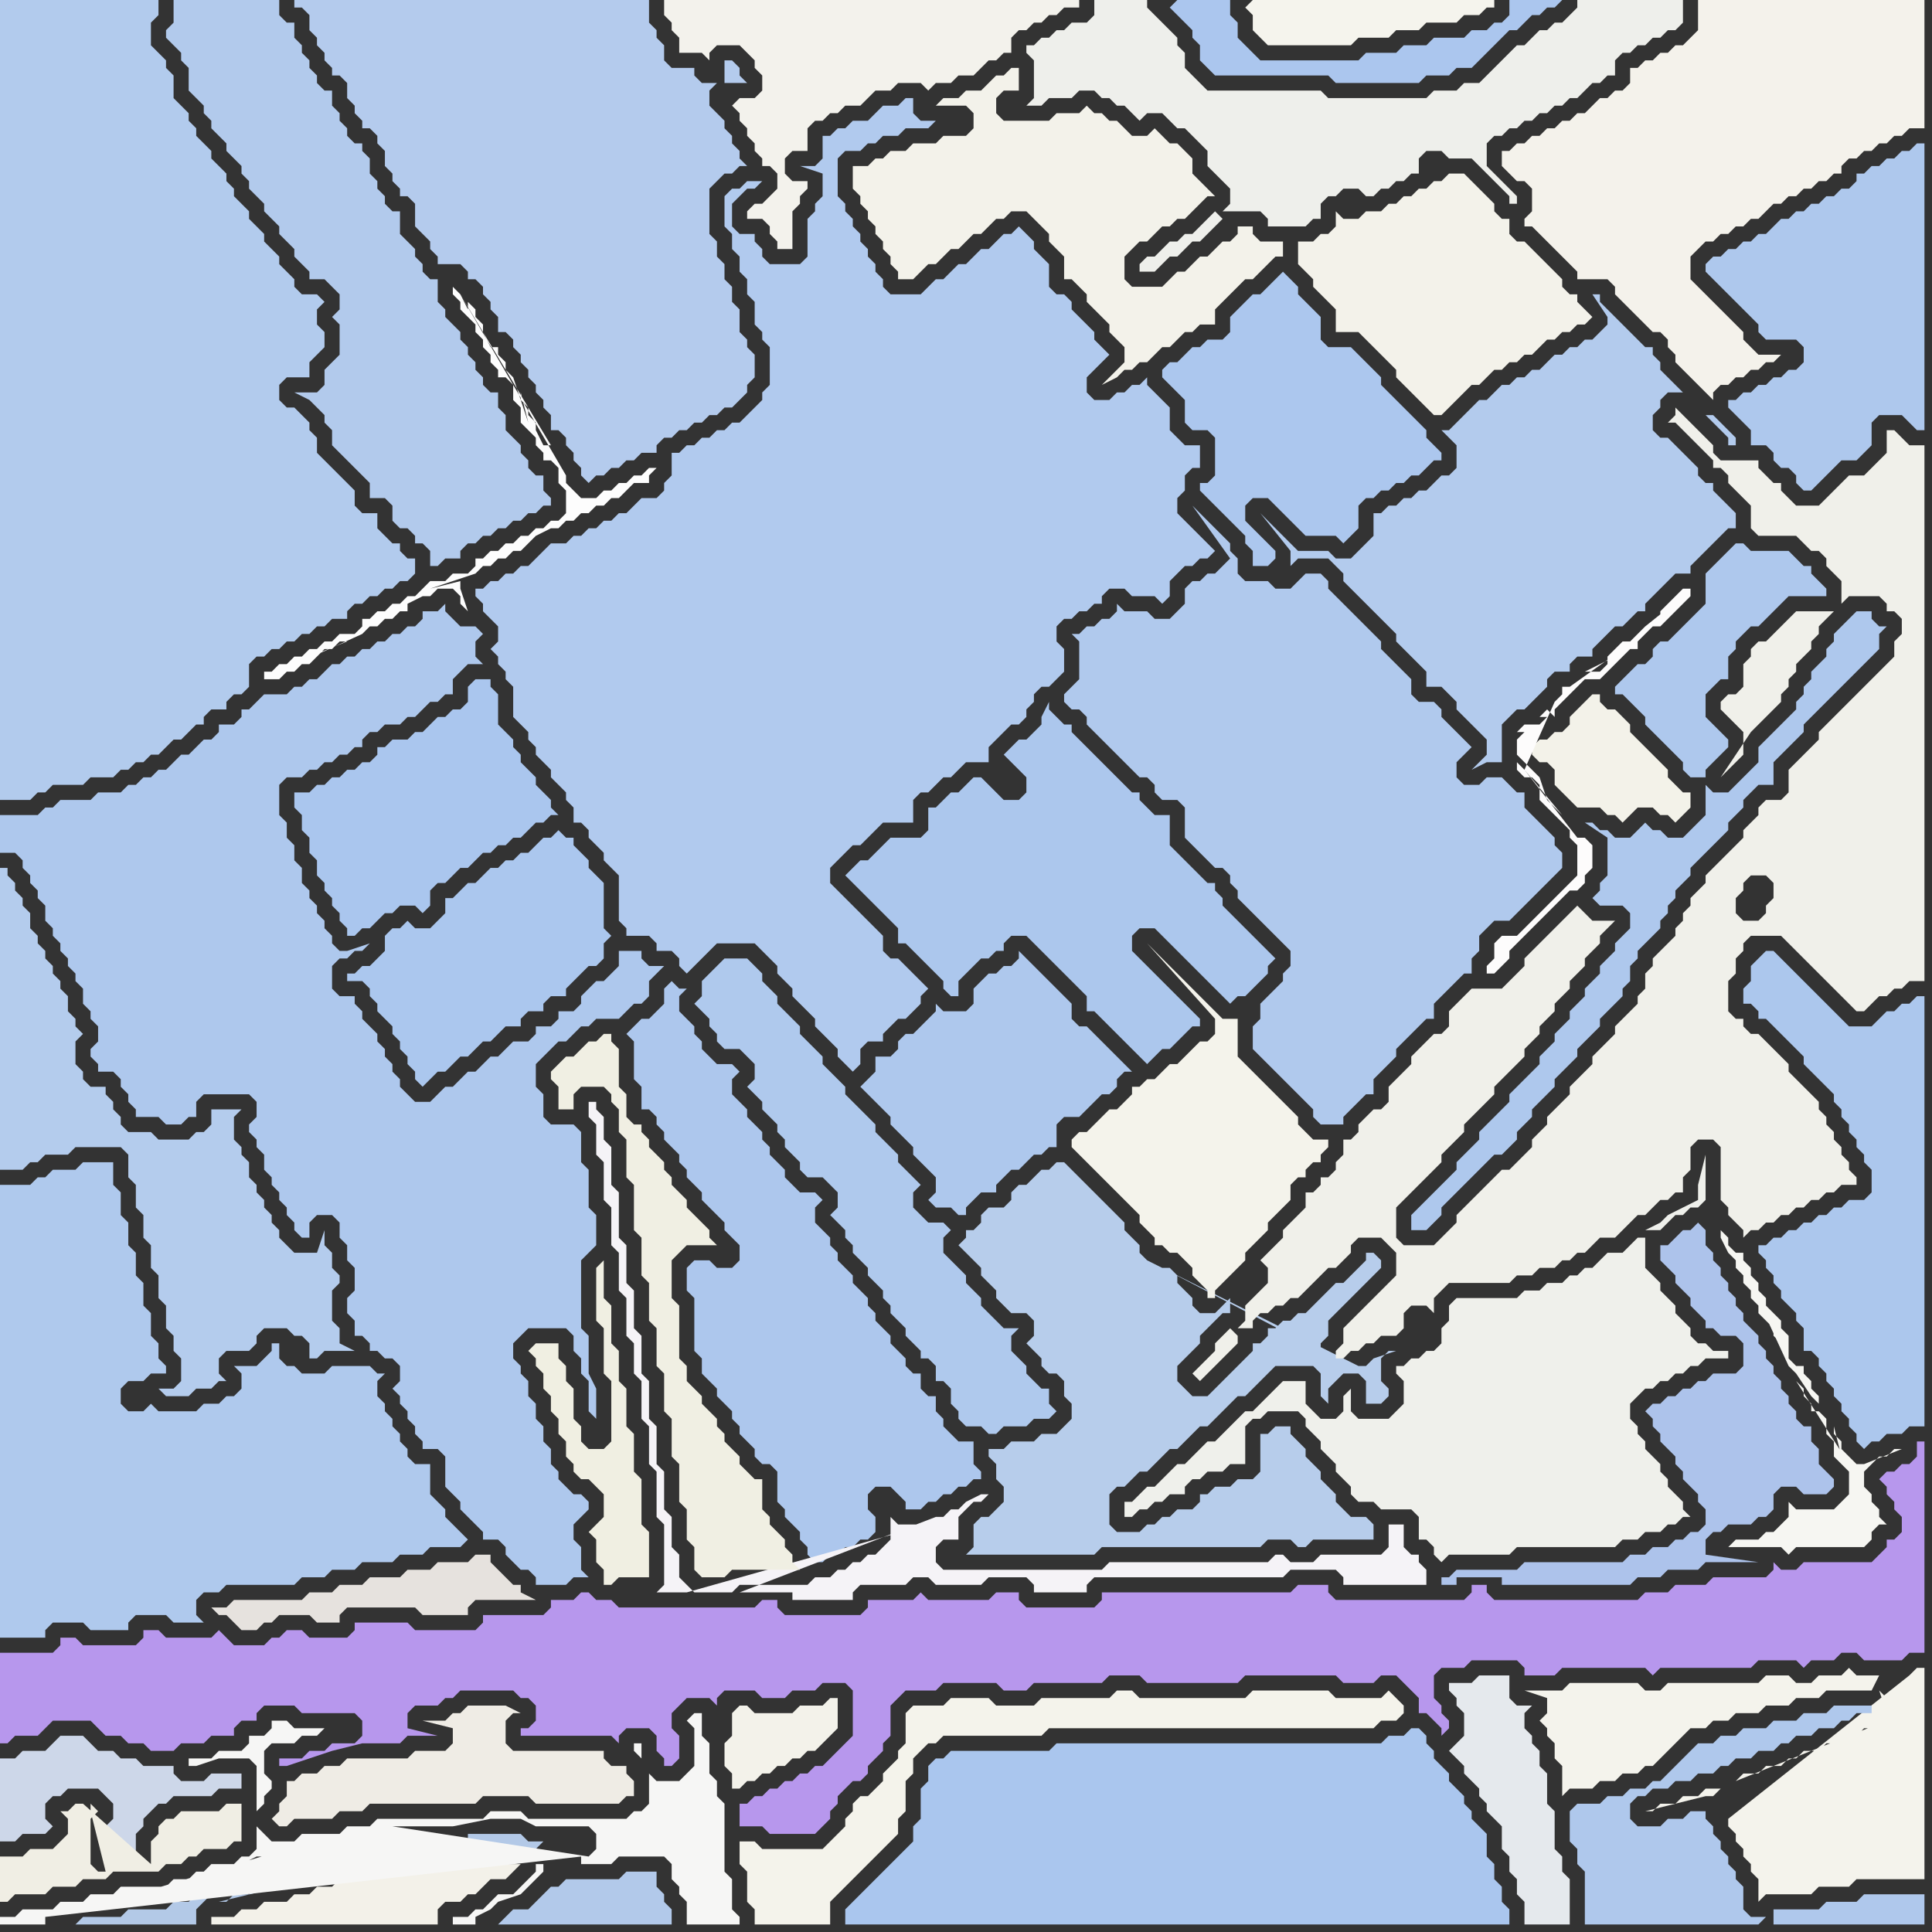 <svg width="256" height="256" xmlns="http://www.w3.org/2000/svg"><rect width="100%" height="100%" fill="#333333" stroke="none"/><script> 
var tempColor;
function hoverPath(evt){
obj = evt.target;
tempColor = obj.getAttribute("fill");
obj.setAttribute("fill","red");
//alert(tempColor);
//obj.setAttribute("stroke","red");}
function recoverPath(evt){
obj = evt.target;
obj.setAttribute("fill", tempColor);
//obj.setAttribute("stroke", tempColor);
}</script><path onmouseover="hoverPath(evt)" onmouseout="recoverPath(evt)" fill="rgb(171,199,238)" d="M  49,128l -1,0 -1,1 -1,0 0,1 2,0 1,1 0,1 1,1 0,1 1,1 1,1 0,1 1,1 0,1 1,1 0,1 1,1 0,1 1,1 1,-1 0,0 1,-1 1,0 1,-1 1,-1 1,0 1,-1 1,-1 1,0 1,-1 1,-1 2,0 0,-1 1,-1 2,0 0,-1 1,-1 2,0 0,-1 1,-1 1,-1 1,-1 1,0 1,-1 0,-2 1,-1 -1,-1 0,-6 -1,-1 -1,-1 0,-1 -1,-1 -1,-1 0,-1 -1,0 -1,-1 -1,1 -1,0 -1,1 -1,1 -1,0 -1,1 -1,0 -1,1 -1,0 -1,1 -1,1 -1,0 -1,1 -1,1 -1,0 0,2 -1,1 -1,1 -2,0 -1,-1 -1,1 -1,0 -1,1 0,2 -2,2Z"/>
<path onmouseover="hoverPath(evt)" onmouseout="recoverPath(evt)" fill="rgb(173,199,237)" d="M  84,136l 0,0 -1,1 1,1 0,5 1,1 0,3 1,0 1,1 0,1 1,1 0,1 1,1 1,1 0,1 1,1 0,1 1,1 1,1 0,1 1,1 1,1 1,1 0,1 1,1 1,1 0,2 -1,1 -2,0 -1,-1 -2,0 -1,1 0,3 1,1 0,7 1,1 0,2 1,1 1,1 0,1 1,1 1,1 0,1 1,1 0,1 1,1 1,1 0,1 1,1 1,0 1,1 0,4 1,1 0,1 1,1 1,1 0,1 1,1 0,1 1,1 1,0 1,-1 1,0 1,-1 1,0 1,-1 1,0 1,-1 0,-2 -1,-1 0,-2 1,-1 2,0 1,1 1,1 0,1 2,0 1,-1 1,0 1,-1 1,0 1,-1 1,0 1,-1 1,0 0,-1 -1,-1 0,-3 -2,0 -1,-1 -1,-1 0,-1 -1,-1 0,-2 -1,0 -1,-1 0,-2 -1,0 -1,-1 0,-1 -1,-1 -1,-1 0,-1 -1,-1 -1,-1 0,-1 -1,-1 0,-1 -1,-1 -1,-1 0,-1 -1,-1 -1,-1 0,-1 -1,-1 0,-1 -1,-1 -1,-1 0,-2 1,-1 -1,-1 -2,0 -1,-1 -1,-1 0,-1 -1,-1 -1,-1 0,-1 -1,-1 0,-1 -2,-2 0,-1 -1,-1 -1,-1 0,-2 1,-1 -1,-1 -2,0 -1,-1 -1,-1 0,-1 -1,-1 0,-1 -1,-1 -1,-1 0,-2 1,-1 -1,0 -1,-1 -1,1 0,2 -1,1 -1,1 -1,0 -1,1Z"/>
<path onmouseover="hoverPath(evt)" onmouseout="recoverPath(evt)" fill="rgb(243,242,234)" d="M  113,24l 0,1 1,1 0,1 1,1 0,1 1,1 0,1 1,1 0,1 1,1 0,1 1,1 0,1 2,0 1,-1 0,0 1,-1 1,0 1,-1 1,-1 1,0 1,-1 1,-1 1,0 1,-1 1,-1 1,0 1,-1 2,0 1,1 2,2 0,1 1,1 1,1 0,3 1,0 1,1 1,1 0,1 1,1 1,1 1,1 0,1 2,2 0,2 -1,1 -1,1 -1,1 2,-1 1,-1 1,0 1,-1 1,0 1,-1 1,-1 1,0 1,-1 1,-1 1,0 1,-1 2,0 0,-2 2,-2 1,-1 1,-1 1,0 2,-2 1,-1 1,0 0,-2 -3,0 -1,-1 0,-1 -2,0 0,1 -1,1 -1,0 -1,1 -1,1 -1,0 -1,1 -1,1 -1,0 -1,1 -1,1 -4,0 -1,-1 0,-3 1,-1 1,-1 1,0 1,-1 1,-1 1,0 1,-1 1,0 1,-1 1,-1 1,-1 1,0 -1,-1 0,0 -1,-1 -1,-1 0,-2 -1,-1 -1,-1 -1,0 -1,-1 -1,-1 -1,1 -2,0 -1,-1 -1,-1 -1,0 -1,-1 -1,0 -1,-1 -1,1 -3,0 -1,1 -6,0 -1,-1 0,-2 1,-1 2,0 0,-3 -1,0 -1,1 -1,0 -1,1 -1,1 -2,0 -1,1 -2,0 -1,1 4,0 1,1 0,2 -1,1 -3,0 -1,1 -3,0 -1,1 -2,0 -1,1 -1,0 -1,1 -2,0Z"/>
<path onmouseover="hoverPath(evt)" onmouseout="recoverPath(evt)" fill="rgb(170,198,238)" d="M  41,105l -2,0 0,2 1,1 0,2 1,1 0,2 1,1 0,2 1,1 0,1 1,1 0,1 1,1 0,1 1,1 0,1 1,0 1,-1 1,0 1,-1 1,-1 1,0 1,-1 2,0 1,1 1,-1 0,-2 1,-1 1,0 1,-1 1,-1 1,0 1,-1 1,-1 1,0 1,-1 1,0 1,-1 1,0 1,-1 1,-1 1,0 1,-1 1,0 -1,-1 0,-1 -1,-1 -1,-1 0,-1 -1,-1 -1,-1 0,-1 -1,-1 0,-1 -1,-1 -1,-1 0,-4 -1,-1 0,-1 -2,0 -1,1 0,2 -1,1 -1,0 -1,1 -1,0 -1,1 -1,1 -1,0 -1,1 -2,0 -1,1 -1,0 0,1 -1,1 -1,0 -1,1 -1,0 -1,1 -1,0 -1,1 -1,0 -1,1Z"/>
<path onmouseover="hoverPath(evt)" onmouseout="recoverPath(evt)" fill="rgb(177,202,238)" d="M  97,125l 3,0 1,1 1,1 1,1 0,1 1,1 1,1 0,1 1,1 1,1 1,1 0,1 1,1 1,1 1,1 0,1 1,1 1,1 1,-1 0,-2 1,-1 2,0 0,-1 1,-1 1,-1 1,0 1,-1 1,-1 0,-1 1,-1 -1,-1 0,0 -1,-1 -1,-1 -1,-1 -1,0 -1,-1 0,-2 -1,-1 -1,-1 -1,-1 -1,-1 -1,-1 -1,-1 -1,-1 0,-2 1,-1 2,-2 1,0 1,-1 1,-1 1,-1 4,0 0,-3 1,-1 1,0 2,-2 1,0 1,-1 1,-1 3,0 0,-2 1,-1 1,-1 1,-1 1,0 1,-1 0,-1 1,-1 0,-1 1,-1 1,0 1,-1 1,-1 0,-3 -1,-1 0,-2 1,-1 1,0 1,-1 1,0 1,-1 1,0 0,-1 1,-1 2,0 1,1 3,0 1,1 1,-1 0,-2 2,-2 1,0 1,-1 1,0 1,-1 -1,-1 0,0 -1,-1 -1,-1 -1,-1 -1,-1 0,-2 1,-1 0,-2 1,-1 1,0 0,-3 -2,0 -1,-1 -1,-1 0,-3 -1,-1 -1,-1 -1,-1 0,-1 -1,1 -1,0 -1,1 -1,0 -1,1 -2,0 -1,-1 0,-2 1,-1 1,-1 1,-1 -1,-1 -1,-1 0,-1 -1,-1 -1,-1 -1,-1 0,-1 -1,-1 -1,0 -1,-1 0,-3 -1,-1 -1,-1 0,-1 -1,-1 -1,-1 -1,1 -1,0 -1,1 -1,1 -1,0 -1,1 -1,1 -1,0 -1,1 -1,1 -1,0 -1,1 -1,1 -4,0 -1,-1 0,-1 -1,-1 0,-1 -1,-1 0,-1 -1,-1 0,-1 -1,-1 0,-1 -1,-1 0,-1 -1,-1 0,-5 1,-1 2,0 1,-1 1,0 1,-1 2,0 1,-1 3,0 1,-1 -2,0 -1,-1 0,-2 -1,0 -1,1 -2,0 -1,1 -1,1 -2,0 -1,1 -1,0 -1,1 -1,0 0,3 -1,1 -2,0 3,1 0,3 -1,1 0,1 -1,1 0,5 -1,1 -4,0 -1,-1 0,-1 -1,-1 0,-1 -2,0 -1,-1 0,-3 2,-2 1,0 1,-1 -2,0 -1,1 -1,0 -1,1 0,4 1,1 0,2 1,1 0,2 1,1 0,2 1,1 0,3 1,1 0,1 1,1 0,5 -1,1 0,1 -1,1 -1,1 -1,1 -1,0 -1,1 -1,0 -1,1 -1,0 -1,1 -1,0 -1,1 -1,0 0,3 -1,1 0,1 -1,1 -2,0 -1,1 -1,1 -1,0 -1,1 -1,0 -1,1 -1,0 -1,1 -1,0 -1,1 -2,0 -1,1 -1,1 -1,1 -1,0 -1,1 -1,0 -1,1 -1,0 -1,1 -1,0 0,1 1,1 0,1 1,1 1,1 0,2 -1,1 1,1 0,1 1,1 0,1 1,1 0,4 1,1 1,1 0,1 1,1 0,1 1,1 1,1 0,1 1,1 1,1 0,1 1,1 0,2 1,0 1,1 0,1 1,1 1,1 0,1 1,1 1,1 0,6 1,1 0,1 3,0 1,1 0,1 2,0 1,1 0,1 1,1 1,-1 0,0 1,-1 1,-1 1,-1Z"/>
<path onmouseover="hoverPath(evt)" onmouseout="recoverPath(evt)" fill="rgb(175,201,237)" d="M  94,129l 0,0 -1,1 0,2 -1,1 1,1 1,1 0,1 1,1 0,1 1,1 2,0 1,1 1,1 0,2 -1,1 1,1 0,0 1,1 0,1 1,1 1,1 0,1 1,1 0,1 1,1 1,1 0,1 1,1 2,0 1,1 1,1 0,2 -1,1 1,1 0,0 1,1 0,1 1,1 0,1 1,1 1,1 0,1 1,1 1,1 0,1 1,1 0,1 1,1 1,1 0,1 1,1 1,1 0,1 1,0 1,1 0,2 1,0 1,1 0,2 1,1 0,1 1,1 2,0 1,1 1,0 1,-1 3,0 1,-1 2,0 1,-1 -1,-1 0,-2 -1,0 -1,-1 -1,-1 0,-1 -1,-1 -1,-1 0,-2 1,-1 -2,0 -1,-1 -1,-1 -1,-1 0,-1 -1,-1 -1,-1 0,-1 -1,-1 -1,-1 -1,-1 0,-2 1,-1 -1,-1 -2,0 -1,-1 -1,-1 0,-2 1,-1 -1,-1 0,0 -1,-1 -1,-1 0,-1 -1,-1 -1,-1 -1,-1 0,-1 -1,-1 -1,-1 -1,-1 -1,-1 0,-1 -1,-1 -2,-2 0,-1 -1,-1 -1,-1 -1,-1 0,-1 -3,-3 0,-1 -1,-1 -1,-1 0,-1 -1,-1 -1,-1 -3,0 -1,1 -1,1Z"/>
<path onmouseover="hoverPath(evt)" onmouseout="recoverPath(evt)" fill="rgb(238,239,235)" d="M  137,9l 0,4 -1,1 2,0 1,-1 3,0 1,-1 2,0 1,1 1,0 1,1 1,0 1,1 1,1 1,-1 2,0 1,1 1,1 1,0 1,1 1,1 1,1 0,2 2,2 1,1 0,2 -1,1 5,0 1,1 0,1 5,0 1,-1 1,0 0,-2 1,-1 1,0 1,-1 2,0 1,1 1,0 1,-1 1,0 1,-1 1,0 1,-1 1,0 0,-2 1,-1 2,0 1,1 3,0 1,1 1,1 1,1 1,1 1,1 0,1 1,0 0,-1 -4,-4 0,-3 1,-1 1,0 1,-1 1,0 1,-1 1,0 1,-1 1,0 1,-1 1,0 1,-1 1,0 1,-1 1,-1 1,0 1,-1 1,0 0,-2 1,-1 1,0 1,-1 1,0 1,-1 1,0 1,-1 1,0 1,-1 0,-3 -14,0 0,1 -1,1 -1,1 -1,0 -1,1 -1,0 -1,1 -1,1 -1,0 -1,1 -1,1 -1,1 -1,1 -1,1 -2,0 -1,1 -3,0 -1,1 -13,0 -1,-1 -15,0 -1,-1 -1,-1 -1,-1 0,-2 -1,-1 0,-1 -1,-1 -1,-1 -1,-1 -1,-1 0,-1 -7,0 0,2 -1,1 -2,0 -1,1 -1,0 -1,1 -1,0 -1,1 -1,0 0,1 1,1 0,1 25,20 -1,-1 0,0 -1,1 0,0 -1,1 -1,1 -1,0 -1,1 -1,0 -1,1 -1,1 -1,0 -1,1 0,1 2,0 1,-1 0,0 1,-1 1,0 1,-1 1,-1 1,0 1,-1 1,-1 1,-1 -25,-20Z"/>
<path onmouseover="hoverPath(evt)" onmouseout="recoverPath(evt)" fill="rgb(171,198,238)" d="M  155,1l 0,0 1,1 1,1 1,1 0,1 1,1 0,2 1,1 1,1 15,0 1,1 11,0 1,-1 3,0 1,-1 2,0 1,-1 1,-1 2,-2 1,-1 1,0 1,-1 1,-1 1,0 1,-1 1,0 1,-1 -7,0 0,2 -1,1 -1,0 -1,1 -2,0 -1,1 -4,0 -1,1 -3,0 -1,1 -4,0 -1,1 -13,0 -1,-1 -1,-1 -1,-1 0,-2 -1,-1 0,-2 -7,0 -1,1Z"/>
<path onmouseover="hoverPath(evt)" onmouseout="recoverPath(evt)" fill="rgb(245,244,237)" d="M  165,1l 0,0 1,1 0,2 1,1 1,1 11,0 1,-1 4,0 1,-1 3,0 1,-1 4,0 1,-1 2,0 1,-1 1,0 0,-1 -32,0 -1,1Z"/>
<path onmouseover="hoverPath(evt)" onmouseout="recoverPath(evt)" fill="rgb(179,203,237)" d="M  180,73l 0,0 -1,1 -2,0 -1,-1 -4,0 -4,-4 -1,-1 4,5 0,2 1,-1 4,0 1,1 1,1 0,1 1,1 1,1 1,1 1,1 1,1 1,1 1,1 0,1 1,1 1,1 1,1 1,1 0,2 2,0 1,1 1,1 0,1 1,1 1,1 1,1 1,1 0,2 -1,1 -1,1 2,-1 2,0 0,-5 1,-1 1,-1 1,0 1,-1 2,-2 0,-1 1,-1 2,0 0,-1 1,-1 2,0 0,-1 1,-1 1,-1 1,-1 1,0 1,-1 1,-1 1,0 0,-1 1,-1 1,-1 1,-1 1,-1 2,0 0,-1 1,-1 1,-1 1,-1 1,-1 1,-1 1,0 0,-2 -1,-1 0,0 -1,-1 -1,-1 0,-1 -1,0 -1,-1 0,-1 -1,-1 -1,-1 -1,-1 -1,-1 -1,0 -1,-1 0,-2 1,-1 0,-1 1,-1 2,0 -1,-1 -1,-1 -1,-1 0,-1 -1,-1 0,-1 -1,0 -1,-1 -1,-1 -1,-1 -1,-1 -1,-1 -1,-1 0,-1 -1,0 2,3 0,1 -1,1 -1,1 -1,0 -1,1 -1,0 -1,1 -1,0 -1,1 -1,1 -1,0 -1,1 -1,0 -1,1 -1,0 -1,1 -1,1 -1,0 -1,1 -1,1 -1,1 -1,1 -1,0 1,1 1,1 0,3 -1,1 -1,0 -1,1 -1,1 -1,0 -1,1 -1,0 -1,1 -1,0 -1,1 -1,0 0,3 -1,1 -1,1 46,-18 1,1 1,1 1,1 0,1 1,0 0,-1 -1,-1 0,0 -1,-1 -1,-1 -1,0 -46,18Z"/>
<path onmouseover="hoverPath(evt)" onmouseout="recoverPath(evt)" fill="rgb(178,203,237)" d="M  0,50l 0,56 4,0 1,-1 1,0 1,-1 4,0 1,-1 3,0 1,-1 1,0 1,-1 1,0 1,-1 1,0 1,-1 1,-1 1,0 1,-1 1,-1 1,0 0,-1 1,-1 2,0 0,-1 1,-1 1,0 1,-1 0,-3 1,-1 1,0 1,-1 1,0 1,-1 1,0 1,-1 1,0 1,-1 1,0 1,-1 2,0 0,-1 1,-1 1,0 1,-1 1,0 1,-1 1,0 1,-1 1,0 1,-1 0,-2 -1,0 -1,-1 0,-1 -1,0 -1,-1 -1,-1 0,-2 -2,0 -1,-1 0,-2 -1,-1 -1,-1 -1,-1 -1,-1 -1,-1 0,-2 -1,-1 0,-1 -1,-1 -1,-1 -1,0 -1,-1 0,-2 1,-1 3,0 0,-2 1,-1 1,-1 0,-2 -1,-1 0,-2 1,-1 -1,-1 -2,0 -1,-1 0,-1 -1,-1 -1,-1 0,-1 -1,-1 -1,-1 0,-1 -1,-1 -1,-1 0,-1 -1,-1 -1,-1 0,-1 -1,-1 0,-1 -1,-1 -1,-1 0,-1 -1,-1 -1,-1 0,-1 -1,-1 0,-1 -1,-1 -1,-1 0,-3 -1,-1 0,-1 -1,-1 -1,-1 0,-3 1,-1 0,-2 -21,0Z"/>
<path onmouseover="hoverPath(evt)" onmouseout="recoverPath(evt)" fill="rgb(175,201,237)" d="M  40,209l 3,0 1,-1 3,0 1,-1 4,0 1,-1 3,0 1,-1 4,0 1,-1 -1,-1 0,0 -1,-1 -1,-1 0,-1 -1,-1 -1,-1 0,-4 -2,0 -1,-1 0,-1 -1,-1 0,-1 -1,-1 0,-1 -1,-1 0,-1 -1,-1 0,-2 1,-1 -1,0 -1,-1 -5,0 -1,1 -3,0 -1,-1 -1,0 -1,-1 0,-2 -1,0 0,1 -2,2 -3,0 1,1 0,2 -1,1 -1,0 -1,1 -2,0 -1,1 -5,0 -1,-1 -1,1 -2,0 -1,-1 0,-2 1,-1 2,0 1,-1 2,0 0,-1 -1,-1 0,-2 -1,-1 0,-3 -1,-1 0,-3 -1,-1 0,-3 -1,-1 0,-3 -1,-1 0,-3 -1,-1 0,-3 -4,0 -1,1 -3,0 -1,1 -1,0 -1,1 -4,0 0,60 6,0 0,-1 1,-1 4,0 1,1 5,0 0,-1 1,-1 4,0 1,1 4,0 -1,-1 0,-2 1,-1 2,0 1,-1 9,0 1,-1Z"/>
<path onmouseover="hoverPath(evt)" onmouseout="recoverPath(evt)" fill="rgb(245,243,247)" d="M  123,202l -4,0 -1,-1 0,3 -1,1 -1,1 -1,0 -1,1 -1,0 -1,1 -1,0 -1,1 -2,0 -1,1 -9,0 -1,1 -5,0 -1,-1 0,0 -1,-1 0,-3 -1,-1 0,-4 -1,-1 0,-5 -1,-1 0,-5 -1,-1 0,-5 -1,-1 0,-5 -1,-1 0,-5 -1,-1 0,-5 -1,-1 0,-6 -1,-1 0,-5 -1,-1 0,-3 -1,-1 0,-1 -1,0 0,2 1,1 0,4 1,1 0,5 1,1 0,5 1,1 0,5 1,1 0,5 1,1 0,4 1,1 0,5 1,1 0,5 1,1 0,6 1,1 0,8 -1,1 4,0 32,-9 -25,9 7,0 0,1 8,0 0,-1 1,-1 6,0 1,-1 2,0 1,1 6,0 1,-1 5,0 1,1 0,1 7,0 0,-1 1,-1 25,0 1,-1 6,0 1,1 0,1 11,0 0,-2 -1,-1 0,-1 -1,0 -1,-1 0,-3 -2,0 0,3 -1,1 -8,0 -1,1 -3,0 -1,-1 -1,0 -1,1 -21,0 -1,1 -21,0 -1,-1 0,-2 1,-1 2,0 0,-3 1,-1 1,-1 1,0 1,-1 -1,0 -2,1 -1,1 -1,0 -1,1 -1,0 -26,10 25,-9Z"/>
<path onmouseover="hoverPath(evt)" onmouseout="recoverPath(evt)" fill="rgb(243,242,234)" d="M  172,34l 0,1 1,1 1,1 0,1 1,1 1,1 1,1 0,3 3,0 1,1 1,1 1,1 1,1 1,1 0,1 1,1 1,1 1,1 1,1 1,1 1,0 1,-1 0,0 2,-2 1,-1 1,0 1,-1 1,-1 1,0 1,-1 1,0 1,-1 1,0 1,-1 1,-1 1,0 1,-1 1,0 1,-1 1,0 1,-1 -1,-1 0,0 -1,-1 0,-1 -1,0 -1,-1 0,-1 -1,-1 -1,-1 -1,-1 -1,-1 -1,-1 -1,0 -1,-1 0,-2 -1,0 -1,-1 0,-1 -1,-1 -1,-1 -1,-1 -1,-1 -2,0 -1,1 -1,0 -1,1 -1,0 -1,1 -1,0 -1,1 -1,0 -1,1 -2,0 -1,1 -2,0 -1,-1 0,2 -1,1 -1,0 -1,1 -2,0Z"/>
<path onmouseover="hoverPath(evt)" onmouseout="recoverPath(evt)" fill="rgb(179,201,231)" d="M  28,251l -2,0 -1,1 -2,0 -1,1 -5,0 -1,1 -5,0 -1,1 16,0 0,-2 1,-1 1,-1 1,1 1,0 1,-1 2,0 1,-1 3,0 1,-1 2,0 1,-1 2,0 1,-1 1,0 1,-1 3,0 1,-1 5,0 1,-1 5,0 1,1 9,0 1,-1 -2,0 -1,-1 -7,0 0,1 -33,8 -1,-1 23,-7 -2,0 -1,1 -5,0 -1,1 -2,0 -1,1 -1,1 -4,0 -1,1 -1,0 -1,1 -2,0 22,-6 -23,7Z"/>
<path onmouseover="hoverPath(evt)" onmouseout="recoverPath(evt)" fill="rgb(240,239,226)" d="M  78,203l 0,0 1,1 0,3 1,1 0,2 1,0 1,-1 4,0 0,-6 -1,-1 0,-6 -1,-1 0,-5 -1,-1 0,-5 -1,-1 0,-4 -1,-1 0,-5 -1,-1 0,-5 -1,1 0,7 1,1 0,6 1,1 0,8 -1,1 -2,0 -1,-1 0,-2 -1,-1 0,-4 -1,-1 0,-2 -1,-1 0,-2 -3,0 -1,1 0,0 1,1 0,1 1,1 0,2 1,1 0,2 1,1 0,2 1,1 0,2 1,1 0,1 1,1 1,0 1,1 1,1 0,3 -1,1 -1,1Z"/>
<path onmouseover="hoverPath(evt)" onmouseout="recoverPath(evt)" fill="rgb(243,242,234)" d="M  97,227l 0,3 -1,1 0,3 1,1 0,2 1,0 1,-1 1,0 1,-1 1,0 1,-1 1,0 1,-1 1,0 1,-1 1,0 1,-1 1,-1 1,-1 0,-4 -1,0 -1,1 -3,0 -1,1 -5,0 -1,-1 -1,0 -1,1Z"/>
<path onmouseover="hoverPath(evt)" onmouseout="recoverPath(evt)" fill="rgb(172,199,237)" d="M  113,115l 0,0 -1,1 1,1 1,1 1,1 1,1 1,1 1,1 1,1 0,2 1,0 1,1 1,1 1,1 1,1 1,1 0,1 1,1 1,0 0,-2 1,-1 1,-1 1,-1 1,0 1,-1 1,0 0,-1 1,-1 2,0 1,1 1,1 1,1 1,1 1,1 1,1 1,1 1,1 0,2 1,0 1,1 1,1 1,1 1,1 1,1 1,1 1,1 1,-1 0,0 1,-1 1,0 1,-1 1,-1 1,-1 1,0 0,-1 -1,-1 0,0 -1,-1 -1,-1 -1,-1 -1,-1 -1,-1 -1,-1 -1,-1 -1,-1 0,-2 1,-1 2,0 1,1 1,1 1,1 1,1 1,1 1,1 1,1 1,1 1,1 1,1 1,-1 1,0 1,-1 1,-1 1,-1 0,-1 1,-1 -1,-1 0,0 -1,-1 -2,-2 -1,-1 -1,-1 -1,-1 0,-1 -1,-1 0,-1 -1,0 -1,-1 -1,-1 -1,-1 -1,-1 -1,-1 0,-4 -2,0 -1,-1 -1,-1 0,-1 -1,0 -1,-1 -1,-1 -1,-1 -1,-1 -1,-1 -1,-1 -1,-1 -1,-1 0,-1 -1,0 -1,-1 -1,-1 0,-1 -1,2 0,1 -1,1 -1,1 -1,0 -1,1 -1,1 1,1 0,0 1,1 1,1 0,2 -1,1 -2,0 -1,-1 -2,-2 -1,0 -1,1 -1,1 -1,0 -1,1 -1,1 -1,0 0,3 -1,1 -4,0 -1,1 -1,1 -1,1 -1,0 -1,1Z"/>
<path onmouseover="hoverPath(evt)" onmouseout="recoverPath(evt)" fill="rgb(174,200,237)" d="M  226,35l 0,1 1,1 1,1 1,1 1,1 1,1 1,1 1,1 0,1 1,1 4,0 1,1 0,2 -1,1 -1,0 -1,1 -1,0 -1,1 -1,0 -1,1 -1,0 -1,1 -1,0 0,1 1,1 0,0 1,1 1,1 0,2 2,0 1,1 0,1 1,1 1,0 1,1 0,1 1,1 1,0 1,-1 1,-1 1,-1 1,-1 2,0 2,-2 0,-3 1,-1 3,0 2,2 1,0 0,-38 -1,0 -1,1 -1,0 -1,1 -1,0 -1,1 -1,0 -1,1 -1,0 0,1 -1,1 -1,0 -1,1 -1,0 -1,1 -1,0 -1,1 -1,0 -1,1 -1,0 -1,1 -1,1 -1,0 -1,1 -1,0 -1,1 -1,0 -1,1 -1,0 -1,1Z"/>
<path onmouseover="hoverPath(evt)" onmouseout="recoverPath(evt)" fill="rgb(174,200,237)" d="M  244,83l 0,0 -1,1 0,1 -1,1 0,1 -1,1 -1,1 0,1 -1,1 0,1 -1,1 0,1 -1,1 -1,1 -1,1 -1,1 -1,1 0,2 -3,3 -1,1 -2,0 -1,-1 0,4 -1,1 -1,1 -1,1 -2,0 -1,-1 -1,0 -1,-1 -1,1 -1,1 -2,0 -1,-1 -1,0 -1,-1 -1,0 3,2 0,5 -1,1 0,1 -1,1 1,1 3,0 1,1 0,2 -1,1 -1,1 0,1 -1,1 -1,1 0,1 -1,1 -1,1 0,1 -1,1 -1,1 0,1 -1,1 -1,1 0,1 -1,1 -1,1 0,1 -1,1 -1,1 -1,1 -1,1 0,1 -1,1 -1,1 -1,1 -1,1 0,1 -1,1 -1,1 -1,1 0,1 -1,1 -1,1 -1,1 -1,1 -1,1 -1,1 0,2 2,0 1,-1 0,0 1,-1 0,-1 1,-1 3,-3 1,-1 1,-1 1,-1 1,0 1,-1 1,-1 0,-1 1,-1 1,-1 0,-1 1,-1 1,-1 1,-1 0,-1 1,-1 1,-1 1,-1 0,-1 1,-1 1,-1 1,-1 0,-1 1,-1 1,-1 1,-1 0,-1 1,-1 0,-2 1,-1 0,-1 1,-1 1,-1 1,-1 0,-1 1,-1 0,-1 1,-1 0,-1 1,-1 1,-1 0,-1 1,-1 1,-1 1,-1 1,-1 1,-1 0,-1 1,-1 1,-1 0,-1 1,-1 1,-1 2,0 0,-3 1,-1 2,-2 1,-1 0,-1 1,-1 1,-1 1,-1 1,-1 1,-1 1,-1 1,-1 1,-1 1,-1 1,-1 0,-2 1,-1 -1,0 -1,-1 0,-1 -2,0 -1,1 -1,1 -18,20 0,-1 1,-1 1,-1 1,-1 0,-1 -1,-1 -1,-1 -1,-1 0,-3 1,-1 1,-1 1,0 0,-3 1,-1 0,-1 1,-1 1,-1 1,0 1,-1 3,-3 5,0 0,-1 -1,-1 0,0 -1,-1 0,-1 -1,0 -1,-1 -1,-1 -5,0 -1,-1 -1,0 -1,1 0,0 -1,1 -1,1 -1,1 0,4 -1,1 -1,1 -1,1 -1,1 -1,1 -1,0 -1,1 0,1 -1,1 -1,0 -1,1 -1,1 -1,1 0,1 1,0 1,1 1,1 1,1 0,1 1,1 1,1 1,1 1,1 1,1 0,1 1,1 2,0 18,-20Z"/>
<path onmouseover="hoverPath(evt)" onmouseout="recoverPath(evt)" fill="rgb(180,204,237)" d="M  22,173l 0,3 1,1 0,2 1,1 0,3 -1,1 -2,0 1,1 3,0 1,-1 2,0 1,-1 1,0 -1,-1 0,-2 1,-1 3,0 1,-1 0,-1 1,-1 3,0 1,1 1,0 1,1 0,2 1,0 1,-1 4,0 -2,-1 0,-2 -1,-1 0,-4 1,-1 0,-1 -1,-1 0,-2 -1,-1 0,-2 -1,3 -3,0 -1,-1 -1,-1 0,-1 -1,-1 0,-1 -1,-1 0,-1 -1,-1 0,-1 -1,-1 0,-2 -1,-1 0,-1 -1,-1 0,-3 1,-1 -4,0 0,2 -1,1 -1,0 -1,1 -4,0 -1,-1 -3,0 -1,-1 0,-1 -1,-1 0,-1 -1,-1 0,-1 -2,0 -1,-1 0,-1 -1,-1 0,-3 1,-1 -1,-1 0,-1 -1,-1 0,-2 -1,-1 0,-1 -1,-1 0,-1 -1,-1 0,-1 -1,-1 0,-1 -1,-1 0,-2 -1,-1 0,-1 -1,-1 0,-1 -1,-1 0,-1 -1,0 0,40 3,0 1,-1 1,0 1,-1 3,0 1,-1 6,0 1,1 0,3 1,1 0,3 1,1 0,3 1,1 0,3 1,1 0,3 1,1Z"/>
<path onmouseover="hoverPath(evt)" onmouseout="recoverPath(evt)" fill="rgb(174,200,237)" d="M  34,148l 0,0 -1,1 0,1 1,1 0,1 1,1 0,2 1,1 0,1 1,1 0,1 1,1 0,1 1,1 0,1 1,1 1,0 0,-2 1,-1 2,0 1,1 0,2 1,1 0,2 1,1 0,3 -1,1 0,2 1,1 0,2 1,0 1,1 0,1 1,0 1,1 1,0 1,1 0,2 -1,1 1,1 0,1 1,1 0,1 1,1 0,1 1,1 0,1 2,0 1,1 0,4 1,1 1,1 0,1 1,1 1,1 1,1 0,1 2,0 1,1 0,1 1,1 1,1 1,0 1,1 0,1 4,0 1,-1 2,0 -1,-1 0,-3 -1,-1 0,-2 1,-1 1,-1 0,-1 -1,-1 -1,0 -1,-1 -1,-1 0,-1 -1,-1 0,-2 -1,-1 0,-2 -1,-1 0,-2 -1,-1 0,-2 -1,-1 0,-1 -1,-1 0,-2 1,-1 1,-1 5,0 1,1 0,2 1,1 0,2 1,1 0,4 1,1 0,-4 -1,-2 0,-5 -1,-1 0,-9 1,-1 1,-1 0,-4 -1,-1 0,-5 -1,-1 0,-4 -1,-1 -3,0 -1,-1 0,-3 -1,-1 0,-3 1,-1 1,-1 1,-1 1,0 1,-1 1,-1 1,0 1,-1 3,0 1,-1 1,-1 1,0 1,-1 0,-2 1,-1 1,-1 -2,0 -1,-1 0,-1 -3,0 0,2 -1,1 -1,1 -1,0 -1,1 -1,1 0,1 -1,1 -2,0 0,1 -1,1 -2,0 0,1 -1,1 -2,0 -1,1 -1,1 -1,0 -2,2 -1,0 -1,1 -1,1 -1,0 -2,2 -2,0 -1,-1 -1,-1 0,-1 -1,-1 0,-1 -1,-1 0,-1 -1,-1 0,-1 -1,-1 -1,-1 0,-1 -1,-1 0,-1 -2,0 -1,-1 0,-3 1,-1 1,0 1,-1 1,0 1,-1 -3,1 -1,0 -1,-1 0,-1 -1,-1 0,-1 -1,-1 0,-1 -1,-1 0,-1 -1,-1 0,-2 -1,-1 0,-2 -1,-1 0,-2 -1,-1 0,-4 1,-1 2,0 1,-1 1,0 1,-1 1,0 1,-1 1,0 1,-1 1,0 0,-1 1,-1 1,0 1,-1 2,0 1,-1 1,0 1,-1 1,-1 1,0 1,-1 1,0 0,-2 1,-1 1,-1 2,0 -1,-1 0,-2 1,-1 -1,-1 -2,0 -1,-1 -1,-1 0,-1 -1,1 -2,0 0,1 -1,1 -1,0 -1,1 -1,0 -1,1 -1,0 -1,1 -1,0 -1,1 -1,0 -1,1 -1,0 -1,1 -1,1 -1,0 -1,1 -1,0 -1,1 -3,0 -1,1 -1,1 -1,0 0,1 -1,1 -2,0 0,1 -1,1 -1,0 -1,1 -1,1 -1,0 -1,1 -1,1 -1,0 -1,1 -1,0 -1,1 -1,0 -1,1 -3,0 -1,1 -4,0 -1,1 -1,0 -1,1 -5,0 0,5 2,0 1,1 0,1 1,1 0,1 1,1 0,1 1,1 0,2 1,1 0,1 1,1 0,1 1,1 0,1 1,1 0,1 1,1 0,2 1,1 0,1 1,1 0,2 -1,1 0,1 1,1 0,1 2,0 1,1 0,1 1,1 0,1 1,1 0,1 3,0 1,1 2,0 1,-1 1,0 0,-2 1,-1 6,0 1,1Z"/>
<path onmouseover="hoverPath(evt)" onmouseout="recoverPath(evt)" fill="rgb(178,202,236)" d="M  43,37l 0,0 1,1 1,1 0,2 -1,1 1,1 0,4 -1,1 -1,1 0,2 -1,1 -3,0 2,1 0,0 1,1 1,1 0,1 1,1 0,2 1,1 1,1 1,1 1,1 1,1 0,2 2,0 1,1 0,2 1,1 1,0 1,1 0,1 1,0 1,1 0,2 1,0 1,-1 2,0 0,-1 1,-1 1,0 1,-1 1,0 1,-1 1,0 1,-1 1,0 1,-1 1,0 1,-1 1,0 0,-1 -1,-1 0,-2 -1,0 -1,-1 0,-1 -1,-1 0,-1 -1,-1 -1,-1 0,-2 -1,-1 0,-2 -1,0 -1,-1 0,-1 -1,-1 0,-1 -1,-1 0,-1 -1,-1 0,-1 -1,-1 -1,-1 0,-1 -1,-1 0,-3 -1,0 -1,-1 0,-1 -1,-1 0,-1 -1,-1 -1,-1 0,-3 -1,0 -1,-1 0,-1 -1,-1 0,-1 -1,-1 0,-2 -1,-1 0,-1 -1,0 -1,-1 0,-1 -1,-1 0,-1 -1,-1 0,-2 -1,0 -1,-1 0,-1 -1,-1 0,-1 -1,-1 0,-1 -1,-1 0,-2 -1,0 -1,-1 0,-2 -14,0 0,3 -1,1 0,1 1,1 0,0 1,1 0,1 1,1 0,3 1,1 1,1 0,1 1,1 0,1 1,1 1,1 0,1 1,1 1,1 0,1 1,1 0,1 2,2 0,1 1,1 1,1 0,1 1,1 1,1 0,1 1,1 1,1 0,1Z"/>
<path onmouseover="hoverPath(evt)" onmouseout="recoverPath(evt)" fill="rgb(239,240,235)" d="M  184,188l -4,0 -1,-1 0,-3 -1,1 0,2 -1,1 -2,0 -1,-1 -1,-1 0,-3 -3,0 -1,1 -1,1 -1,1 -1,1 -1,0 -1,1 -1,1 -1,1 -1,1 -1,0 -1,1 -1,1 -1,1 -1,0 -1,1 -1,1 -1,1 -1,0 -1,1 -1,1 -1,0 0,2 1,0 1,-1 1,0 1,-1 1,0 1,-1 2,0 0,-1 1,-1 1,0 1,-1 2,0 1,-1 2,0 0,-5 1,-1 1,0 1,-1 4,0 1,1 0,1 1,1 1,1 0,1 1,1 1,1 0,1 1,1 1,1 0,1 1,1 2,0 1,1 4,0 1,1 0,3 1,0 1,1 0,1 1,1 1,-1 8,0 1,-1 13,0 1,-1 2,0 1,-1 2,0 1,-1 1,0 1,-1 1,0 -1,-1 0,-1 -1,-1 -1,-1 0,-1 -1,-1 0,-1 -1,-1 -1,-1 0,-1 -1,-1 0,-1 -1,-1 0,-2 1,-1 1,-1 1,0 1,-1 1,0 1,-1 1,0 1,-1 1,0 1,-1 3,0 0,-1 -2,0 -1,-1 -1,0 -1,-1 0,-1 -1,-1 -1,-1 0,-1 -1,-1 -1,-1 0,-1 -1,-1 -1,-1 0,-4 -1,0 -1,1 -1,1 -2,0 -1,1 -1,1 -1,0 -1,1 -1,0 -1,1 -2,0 -1,1 -2,0 -1,1 -8,0 -1,1 0,2 -1,1 0,2 -1,1 -1,0 -1,1 -1,0 -1,1 -1,0 0,1 1,1 0,3 -1,1 -1,1 34,-25 2,0 1,-1 1,-1 1,0 1,-1 1,0 1,-1 0,-6 -1,4 0,2 -2,1 -2,1 -1,1 -2,1 -34,25Z"/>
<path onmouseover="hoverPath(evt)" onmouseout="recoverPath(evt)" fill="rgb(183,151,237)" d="M  0,221l 0,10 1,0 1,-1 3,0 1,-1 1,-1 5,0 1,1 1,1 2,0 1,1 2,0 1,1 3,0 1,-1 3,0 1,-1 3,0 0,-1 1,-1 2,0 0,-1 1,-1 4,0 1,1 7,0 1,1 0,2 -1,1 -3,0 -1,1 -2,0 -1,1 -3,0 0,1 1,0 3,-1 3,-1 4,-1 5,0 1,-1 4,0 -4,-1 0,-2 1,-1 3,0 1,-1 1,0 1,-1 7,0 1,1 1,0 1,1 0,2 -1,1 -1,0 0,1 12,0 1,1 0,-1 1,-1 3,0 1,1 0,2 1,1 0,1 1,0 1,-1 0,-3 -1,-1 0,-2 1,-1 1,-1 3,0 1,1 0,-1 1,-1 4,0 1,1 3,0 1,-1 3,0 1,-1 3,0 1,1 0,6 -3,3 -1,1 -1,0 -1,1 -1,0 -1,1 -1,0 -1,1 -1,0 -1,1 -1,0 -1,1 -1,0 0,3 3,0 1,1 6,0 1,-1 0,0 1,-1 0,-1 1,-1 0,-1 1,-1 1,-1 1,0 1,-1 0,-1 1,-1 1,-1 0,-1 1,-1 0,-4 1,-1 1,-1 4,0 1,-1 7,0 1,1 3,0 1,-1 9,0 1,-1 4,0 1,1 12,0 1,-1 12,0 1,1 4,0 1,-1 2,0 1,1 1,1 1,1 0,2 1,0 1,1 1,1 0,1 1,-1 0,-1 -1,-1 0,-1 -1,-1 0,-3 1,-1 3,0 1,-1 6,0 1,1 0,1 4,0 1,-1 11,0 1,1 1,-1 12,0 1,-1 5,0 1,1 1,-1 3,0 1,-1 2,0 1,1 5,0 1,-1 2,0 0,-28 -1,0 0,2 -1,1 -1,0 -1,1 -1,0 -1,1 1,1 0,1 1,1 0,1 1,1 0,2 -1,1 -1,0 0,1 -1,1 -1,1 -9,0 -1,1 -2,0 -1,-1 0,1 -1,1 -7,0 -1,1 -4,0 -1,1 -3,0 -1,1 -19,0 -1,-1 0,-1 -2,0 0,1 -1,1 -17,0 -1,-1 0,-1 -4,0 -1,1 -25,0 0,1 -1,1 -9,0 -1,-1 0,-1 -3,0 -1,1 -8,0 -1,-1 -1,1 -6,0 0,1 -1,1 -10,0 -1,-1 0,-1 -2,0 -1,1 -18,0 -1,-1 -2,0 -1,-1 -1,0 -1,1 -3,0 0,1 -1,1 -8,0 0,1 -1,1 -8,0 -1,-1 -7,0 0,1 -1,1 -5,0 -1,-1 -2,0 -1,1 -1,0 -1,1 -4,0 -1,-1 -1,-1 -1,1 -6,0 -1,-1 -2,0 0,1 -1,1 -7,0 -1,-1 -2,0 0,1 -1,1 -7,0Z"/>
<path onmouseover="hoverPath(evt)" onmouseout="recoverPath(evt)" fill="rgb(230,226,222)" d="M  46,213l 9,0 1,1 6,0 0,-1 1,-1 8,0 -2,-1 0,-1 -1,0 -1,-1 -1,-1 -1,-1 0,-1 -2,0 -1,1 -4,0 -1,1 -3,0 -1,1 -4,0 -1,1 -3,0 -1,1 -3,0 -1,1 -9,0 -1,1 -2,0 1,1 1,0 1,1 1,1 2,0 1,-1 1,0 1,-1 4,0 1,1 3,0 0,-1 1,-1Z"/>
<path onmouseover="hoverPath(evt)" onmouseout="recoverPath(evt)" fill="rgb(244,243,235)" d="M  99,244l -1,0 0,3 1,1 0,4 1,1 0,2 10,0 0,-3 1,-1 3,-3 1,-1 1,-1 1,-1 1,-1 1,-1 0,-2 1,-1 0,-4 1,-1 0,-2 1,-1 1,-1 1,0 1,-1 13,0 1,-1 43,0 1,-1 2,0 1,-1 0,-1 -1,-1 0,0 -1,-1 -1,1 -6,0 -1,-1 -10,0 -1,1 -14,0 -1,-1 -2,0 -1,1 -9,0 -1,1 -5,0 -1,-1 -5,0 -1,1 -4,0 -1,1 0,4 -1,1 0,1 -1,1 -1,1 0,1 -1,1 -1,1 -1,0 -1,1 0,1 -1,1 0,1 -1,1 -1,1 -1,1 -8,0 -1,-1Z"/>
<path onmouseover="hoverPath(evt)" onmouseout="recoverPath(evt)" fill="rgb(183,205,235)" d="M  152,167l 0,0 -1,-1 0,-1 -1,-1 -1,-1 0,-1 -1,-1 -1,-1 -1,-1 -1,-1 -1,-1 -1,-1 -1,-1 -1,-1 -1,0 -1,1 -1,0 -1,1 -1,1 -1,0 -1,1 0,1 -1,1 -2,0 -1,1 0,1 -1,1 -1,0 0,1 -1,1 1,1 0,0 1,1 1,1 0,1 1,1 1,1 0,1 1,1 1,1 2,0 1,1 0,2 -1,1 1,1 0,0 1,1 0,1 1,1 1,0 1,1 0,2 1,1 0,2 -1,1 -1,1 -2,0 -1,1 -3,0 -1,1 -2,0 0,1 1,1 0,2 1,1 0,2 -1,1 -1,1 -1,0 -1,1 0,3 -1,1 17,0 1,-1 21,0 1,-1 3,0 1,1 1,0 1,-1 8,0 0,-2 -1,-1 -2,0 -1,-1 -1,-1 0,-1 -1,-1 -1,-1 0,-1 -1,-1 -1,-1 0,-1 -1,-1 -1,-1 0,-1 -2,0 -1,1 -1,0 0,5 -1,1 -2,0 -1,1 -2,0 -1,1 -1,0 0,1 -1,1 -2,0 -1,1 -1,0 -1,1 -1,0 -1,1 -3,0 -1,-1 0,-4 1,-1 1,0 1,-1 1,-1 1,0 1,-1 1,-1 1,-1 1,0 1,-1 1,-1 1,-1 1,0 1,-1 1,-1 1,-1 1,-1 1,0 1,-1 1,-1 1,-1 1,-1 5,0 1,1 0,3 1,1 0,-2 1,-1 1,-1 2,0 1,1 0,3 2,0 1,-1 0,-1 -1,-1 0,-3 1,-1 1,0 -3,1 -1,1 -1,0 -28,-14 -18,31 2,0 1,-1 0,0 -3,1 18,-31 -15,29 0,-1 -1,-1 0,0 1,2 15,-29 -17,27 -1,0 -1,1 0,1 2,-2 17,-27 23,12 0,-1 1,-1 0,-2 1,-1 6,-6 0,-1 -1,-1 -1,0 0,1 -1,1 -1,1 -1,1 -1,0 -1,1 -2,2 -1,1 -1,0 -1,1 -1,0 -1,1 -1,0 0,1 -1,1 -1,0 0,1 -1,1 -1,1 -1,1 -2,2 -1,1 -2,0 -1,-1 -1,-1 0,-2 1,-1 1,-1 1,-1 0,-1 3,-3 1,0 0,-2 1,-1 1,-1 1,-1 -5,5 -2,0 -1,-1 0,-1 -1,-1 -1,-1 0,-1 -1,-1 -1,0 21,11 -23,-12Z"/>
<path onmouseover="hoverPath(evt)" onmouseout="recoverPath(evt)" fill="rgb(172,199,238)" d="M  162,45l -2,0 -1,1 -1,0 -1,1 -1,1 -1,0 -1,1 0,1 1,1 1,1 1,1 0,3 1,1 2,0 1,1 0,5 -1,1 -1,0 0,1 1,1 1,1 1,1 2,2 1,1 0,1 1,1 0,2 2,0 1,-1 0,-1 -1,-1 0,0 -1,-1 -1,-1 -1,-1 0,-2 1,-1 2,0 1,1 1,1 1,1 1,1 1,1 4,0 1,1 1,-1 1,-1 0,-3 1,-1 1,0 1,-1 1,0 1,-1 1,0 1,-1 1,0 1,-1 1,-1 1,0 0,-1 -1,-1 0,0 -1,-1 0,-1 -1,-1 -1,-1 -1,-1 -1,-1 -1,-1 -1,-1 0,-1 -1,-1 -1,-1 -2,-2 -3,0 -1,-1 0,-3 -1,-1 -2,-2 0,-1 -2,-2 -1,1 -1,1 -1,1 -1,0 -1,1 -1,1 -1,1 0,2 -1,1Z"/>
<path onmouseover="hoverPath(evt)" onmouseout="recoverPath(evt)" fill="rgb(176,201,237)" d="M  186,89l 0,0 -1,-1 -1,-1 -1,-1 0,-1 -5,-5 -1,-1 -1,-1 0,-1 -1,-1 -2,0 -1,1 0,0 -1,1 -2,0 -1,-1 -3,0 -1,-1 0,-2 -1,-1 0,-1 -1,-1 -1,-1 -1,-1 -1,-1 -1,-1 5,7 -1,1 0,0 -1,1 -1,0 -1,1 -1,0 -1,1 0,2 -1,1 -1,1 -2,0 -1,-1 -3,0 -1,-1 0,1 -1,1 -1,0 -1,1 -1,0 -1,1 -1,0 1,1 0,5 -1,1 -1,1 0,1 1,1 1,0 1,1 0,1 1,1 1,1 1,1 1,1 1,1 1,1 1,1 1,0 1,1 0,1 1,1 2,0 1,1 0,4 1,1 1,1 1,1 1,1 1,0 1,1 0,1 1,1 0,1 1,1 1,1 1,1 1,1 1,1 1,1 1,1 0,2 -1,1 0,1 -1,1 -2,2 0,2 -1,1 0,3 1,1 1,1 5,5 1,1 0,1 1,1 3,0 0,-1 1,-1 2,-2 1,0 0,-2 1,-1 1,-1 1,-1 0,-1 2,-2 1,-1 1,-1 1,0 0,-2 1,-1 1,-1 1,-1 1,-1 1,0 0,-2 1,-1 0,-2 2,-2 2,0 1,-1 1,-1 1,-1 1,-1 1,-1 1,-1 1,-1 0,-2 -1,-1 0,-1 -1,-1 -1,-1 -1,-1 -1,-1 0,-2 -1,0 -1,-1 -1,-1 -2,0 -1,1 -2,0 -1,-1 0,-2 1,-1 1,-1 -1,-1 -1,-1 -2,-2 0,-1 -1,-1 -2,0 -1,-1 0,-2 -1,-1Z"/>
<path onmouseover="hoverPath(evt)" onmouseout="recoverPath(evt)" fill="rgb(240,240,234)" d="M  197,157l -1,1 -1,1 -1,1 -1,1 0,1 -1,1 -2,2 -4,0 -1,-1 0,-4 1,-1 1,-1 2,-2 1,-1 1,-1 0,-1 1,-1 1,-1 1,-1 0,-1 1,-1 1,-1 1,-1 1,-1 0,-1 1,-1 1,-1 1,-1 1,-1 0,-1 1,-1 1,-1 0,-1 1,-1 1,-1 0,-1 1,-1 1,-1 0,-1 1,-1 1,-1 0,-1 1,-1 1,-1 0,-1 1,-1 1,-1 -3,0 -1,-1 -1,-1 -1,1 0,0 -1,1 -1,1 -1,1 -1,1 -1,1 -1,1 0,1 -1,1 -1,1 -1,1 -4,0 -1,1 -1,1 -1,1 0,2 -1,1 -1,0 -1,1 -1,1 -1,1 0,1 -1,1 -1,1 -1,1 0,2 -1,1 -1,0 -1,1 -1,1 0,1 -1,1 -1,0 0,2 -1,1 0,1 -1,1 -1,0 0,1 -1,1 -1,0 0,2 -1,1 -1,1 -1,1 0,1 -1,1 -2,2 1,1 0,2 -1,1 -1,1 -1,1 0,2 -1,1 2,0 0,-1 1,-1 1,0 1,-1 1,0 1,-1 1,0 1,-1 3,-3 1,0 2,-2 0,-1 1,-1 3,0 1,1 1,1 0,3 -1,1 -1,1 -3,3 -1,1 -1,1 0,2 -1,1 0,1 1,0 1,-1 1,0 1,-1 1,0 1,-1 2,0 1,-1 0,-2 1,-1 2,0 1,1 0,-2 1,-1 1,-1 8,0 1,-1 2,0 1,-1 2,0 1,-1 1,0 1,-1 1,0 1,-1 1,-1 2,0 1,-1 1,-1 1,-1 1,0 1,-1 1,-1 1,0 1,-1 1,0 0,-2 1,-1 0,-3 1,-1 2,0 1,1 0,7 1,1 0,1 1,1 1,1 0,1 1,-1 1,0 1,-1 1,0 1,-1 1,0 1,-1 1,0 1,-1 1,0 1,-1 1,0 1,-1 2,0 0,-1 -1,-1 0,-1 -1,-1 0,-1 -1,-1 0,-1 -1,-1 0,-1 -1,-1 0,-1 -1,-1 -1,-1 -1,-1 -1,-1 0,-1 -1,-1 -1,-1 -1,-1 -1,-1 -1,0 -1,-1 0,-1 -1,0 -1,-1 0,-4 1,-1 0,-2 1,-1 0,-1 1,-1 4,0 1,1 1,1 1,1 1,1 1,1 1,1 1,1 1,1 1,1 1,1 1,0 1,-1 0,0 1,-1 1,0 1,-1 1,0 1,-1 2,0 0,-71 -2,0 -1,-1 -1,-1 -1,0 0,3 -1,1 -1,1 -1,1 -2,0 -1,1 -1,1 -1,1 -1,1 -3,0 -1,-1 -1,-1 0,-1 -1,0 -1,-1 -1,-1 0,-1 -5,0 -1,-1 0,-1 -1,-1 -1,-1 -1,-1 -1,-1 -1,-1 0,1 -1,1 1,0 1,1 0,0 1,1 1,1 1,1 1,1 0,1 1,0 1,1 0,1 1,1 1,1 1,1 0,3 1,1 5,0 1,1 1,1 1,0 1,1 0,1 1,1 1,1 0,3 1,-1 4,0 1,1 0,1 1,0 1,1 0,2 -1,1 0,2 -1,1 -1,1 -1,1 -1,1 -1,1 -1,1 -1,1 -1,1 -1,1 -1,1 0,1 -1,1 -1,1 -1,1 -1,1 0,3 -1,1 -2,0 -1,1 0,1 -1,1 -1,1 0,1 -1,1 -1,1 -3,3 0,1 -1,1 -1,1 0,1 -1,1 0,1 -1,1 0,1 -2,2 -1,1 0,1 -1,1 0,2 -1,1 0,1 -1,1 -1,1 -1,1 0,1 -1,1 -1,1 -1,1 0,1 -1,1 -1,1 -1,1 0,1 -1,1 -1,1 -1,1 0,1 -1,1 -1,1 0,1 -1,1 -1,1 -1,1 -1,0 -1,1 -1,1 46,-76 -5,0 -1,1 -2,2 -1,1 -1,0 -1,1 0,1 -1,1 0,3 -1,1 -1,0 -1,1 0,1 1,1 0,0 1,1 1,1 0,3 -1,1 -1,1 -1,1 4,-6 0,0 1,-1 1,-1 1,-1 1,-1 0,-1 1,-1 0,-1 1,-1 0,-1 1,-1 1,-1 0,-1 1,-1 0,-1 1,-1 1,-1 -46,76 -33,20 -1,-1 0,0 -1,1 0,0 -1,1 0,1 -1,1 -1,1 -1,1 1,1 0,0 1,-1 0,0 1,-1 1,-1 1,-1 1,-1 0,-1 33,-20 36,-35 -2,0 -1,-1 0,-2 1,-1 0,-1 1,-1 2,0 1,1 0,2 -1,1 0,1 -1,1 -36,35Z"/>
<path onmouseover="hoverPath(evt)" onmouseout="recoverPath(evt)" fill="rgb(244,242,235)" d="M  200,20l -1,0 0,2 1,1 0,0 1,1 1,0 1,1 0,3 -1,1 0,1 1,0 1,1 1,1 1,1 2,2 1,1 0,1 4,0 1,1 0,1 1,1 1,1 1,1 1,1 1,1 1,0 1,1 0,1 1,1 0,1 1,1 1,1 1,1 1,1 1,1 0,-1 1,-1 1,0 1,-1 1,0 1,-1 1,0 1,-1 1,0 1,-1 -3,0 -1,-1 -1,-1 0,-1 -1,-1 -1,-1 -1,-1 -1,-1 -1,-1 -1,-1 -1,-1 0,-3 1,-1 1,-1 1,0 1,-1 1,0 1,-1 1,0 1,-1 1,0 1,-1 1,-1 1,0 1,-1 1,0 1,-1 1,0 1,-1 1,0 1,-1 1,0 0,-1 1,-1 1,0 1,-1 1,0 1,-1 1,0 1,-1 1,0 1,-1 2,0 0,-17 -30,0 0,4 -1,1 -1,1 -1,0 -1,1 -1,0 -1,1 -1,0 -1,1 -1,0 0,2 -1,1 -1,0 -1,1 -1,0 -1,1 -1,1 -1,0 -1,1 -1,0 -1,1 -1,0 -1,1 -1,0 -1,1 -1,0 -1,1Z"/>
<path onmouseover="hoverPath(evt)" onmouseout="recoverPath(evt)" fill="rgb(243,242,233)" d="M  204,101l 1,0 1,1 0,2 1,1 1,1 1,1 3,0 1,1 1,0 1,1 1,-1 0,0 1,-1 2,0 1,1 1,0 1,1 1,-1 1,-1 0,-2 -1,0 -1,-1 -1,-1 0,-1 -1,-1 -1,-1 -1,-1 -1,-1 -1,-1 0,-1 -1,-1 -1,-1 -1,0 -1,-1 0,-1 -1,0 -1,1 0,0 -1,1 -1,1 0,1 -1,1 -1,0 -1,1 -1,0 -1,1 0,1 1,1Z"/>
<path onmouseover="hoverPath(evt)" onmouseout="recoverPath(evt)" fill="rgb(244,243,236)" d="M  228,237l -2,0 -1,1 -2,0 -1,1 -2,0 -1,1 -1,0 8,-2 1,0 1,-1 2,-1 0,0 1,-1 2,0 1,-1 2,0 1,-1 1,0 1,-1 2,0 1,-1 2,0 1,-1 1,0 1,-1 2,0 1,-1 -20,8 -2,1 22,-10 0,-2 -1,-1 0,0 1,3 -22,10 21,-15 -3,0 -1,-1 -1,1 -3,0 -1,1 -2,0 -1,-1 -3,0 -1,1 -12,0 -1,1 -2,0 -1,-1 -9,0 -1,1 -5,0 3,1 0,2 -1,1 1,1 0,1 1,1 0,2 1,1 0,4 1,-1 3,0 1,-1 2,0 1,-1 2,0 1,-1 1,0 1,-1 1,-1 1,-1 1,-1 1,-1 2,0 1,-1 2,0 1,-1 3,0 1,-1 3,0 1,-1 3,0 1,-1 6,0 1,-2 -21,15 1,4 0,1 1,1 0,1 1,1 0,1 1,1 0,1 1,1 0,3 1,-1 6,0 1,-1 4,0 1,-1 9,0 0,-28 -1,0 -1,1 0,0 -24,19 -1,-4Z"/>
<path onmouseover="hoverPath(evt)" onmouseout="recoverPath(evt)" fill="rgb(205,215,233)" d="M  8,230l 0,0 -1,1 -1,1 -3,0 -1,1 -2,0 0,11 2,0 1,-1 3,0 1,-1 -1,-1 0,-2 1,-1 1,0 1,-1 4,0 1,1 1,1 0,2 -1,1 0,4 4,0 0,-3 1,-1 0,-1 2,-2 1,0 1,-1 5,0 1,-1 3,0 0,-2 -4,0 -1,1 -3,0 -1,-1 0,-1 -4,0 -1,-1 -2,0 -1,-1 -2,0 -1,-1 -1,-1Z"/>
<path onmouseover="hoverPath(evt)" onmouseout="recoverPath(evt)" fill="rgb(243,241,233)" d="M  53,255l 5,0 0,-2 1,-1 2,0 1,-1 1,0 1,-1 1,-1 2,0 1,-1 1,-1 -8,0 -1,-1 -3,0 -1,1 -5,0 -1,1 -3,0 -1,1 -1,0 -1,1 -2,0 -1,1 -2,0 -1,1 -3,0 -1,1 -2,0 -1,1 -3,0 0,1Z"/>
<path onmouseover="hoverPath(evt)" onmouseout="recoverPath(evt)" fill="rgb(180,203,237)" d="M  64,38l 0,1 1,1 0,1 1,1 0,2 1,0 1,1 0,1 1,1 0,1 1,1 0,1 1,1 0,1 1,1 0,1 1,1 0,2 1,0 1,1 0,1 1,1 0,1 1,1 0,1 1,1 1,-1 1,0 1,-1 1,0 1,-1 1,0 1,-1 2,0 0,-1 1,-1 1,0 1,-1 1,0 1,-1 1,0 1,-1 1,0 1,-1 1,0 1,-1 1,-1 0,-1 1,-1 0,-3 -1,-1 0,-1 -1,-1 0,-3 -1,-1 0,-2 -1,-1 0,-2 -1,-1 0,-2 -1,-1 0,-6 1,-1 1,-1 1,0 1,-1 1,0 -1,-1 0,-1 -1,-1 0,-1 -1,-1 0,-1 -1,-1 -1,-1 0,-2 1,-1 -2,0 -1,-1 0,-1 -3,0 -1,-1 0,-2 -1,-1 0,-1 -1,-1 0,-3 -47,0 0,1 1,0 1,1 0,2 1,1 0,1 1,1 0,1 1,1 0,1 1,0 1,1 0,2 1,1 0,1 1,1 0,1 1,0 1,1 0,1 1,1 0,2 1,1 0,1 1,1 0,1 1,0 1,1 0,3 1,1 1,1 0,1 1,1 0,1 3,0 1,1 0,1 1,0 1,1 32,-27 3,0 -1,-1 0,-1 -1,-1 -1,0 0,3 -32,27Z"/>
<path onmouseover="hoverPath(evt)" onmouseout="recoverPath(evt)" fill="rgb(178,201,234)" d="M  69,253l -1,0 -1,1 -1,1 23,0 0,-2 -1,-1 0,-1 -1,-1 0,-2 -4,0 -1,1 -7,0 -1,1 -1,0 -1,1 -1,1 -1,1Z"/>
<path onmouseover="hoverPath(evt)" onmouseout="recoverPath(evt)" fill="rgb(243,242,236)" d="M  97,14l 0,0 1,1 0,1 1,1 0,1 1,1 0,1 1,1 0,1 1,0 1,1 0,2 -2,2 -1,0 -1,1 0,1 2,0 1,1 0,1 1,1 0,1 2,0 0,-5 1,-1 0,-1 1,-1 0,-1 -2,0 -1,-1 0,-2 1,-1 2,0 0,-3 1,-1 1,0 1,-1 1,0 1,-1 2,0 1,-1 1,-1 2,0 1,-1 3,0 1,1 1,-1 2,0 1,-1 2,0 1,-1 1,-1 1,0 1,-1 1,0 0,-2 1,-1 1,0 1,-1 1,0 1,-1 1,0 1,-1 2,0 0,-1 -55,0 0,2 1,1 0,1 1,1 0,2 3,0 1,1 0,-1 1,-1 3,0 1,1 1,1 0,1 1,1 0,2 -1,1 -2,0 -1,1Z"/>
<path onmouseover="hoverPath(evt)" onmouseout="recoverPath(evt)" fill="rgb(229,233,237)" d="M  197,239l 0,1 1,1 1,1 0,3 1,1 0,2 1,1 0,2 1,1 0,3 6,0 0,-6 -1,-1 0,-2 -1,-1 0,-5 -1,-1 0,-4 -1,-1 0,-2 -1,-1 0,-1 -1,-1 0,-2 1,-1 -2,0 -1,-1 0,-3 -4,0 -1,1 -3,0 0,1 1,1 0,1 1,1 0,3 -1,1 -1,1 1,1 1,1 0,1 1,1 1,1 0,1 1,1Z"/>
<path onmouseover="hoverPath(evt)" onmouseout="recoverPath(evt)" fill="rgb(253,252,252)" d="M  202,102l -1,-1 0,1 1,1 1,0 1,1 0,2 1,1 1,1 1,1 1,1 0,1 1,1 0,4 -1,1 -1,1 -2,2 -1,1 -2,2 -1,1 -2,0 -1,1 0,2 -1,1 0,1 1,0 1,-1 0,0 1,-1 0,-1 2,-2 1,-1 1,-1 1,-1 1,-1 1,-1 1,-1 1,0 1,-1 0,-1 1,-1 0,-3 -1,-1 -1,0 -7,-9 5,6 -1,-1 -1,-1 -1,-3 -3,-3 0,-2 1,-1 -1,0 1,-1 2,0 1,-1 -1,0 1,-1 1,1 0,-1 1,-1 1,-1 1,-1 1,-1 2,0 1,-1 3,-3 1,0 0,-1 1,-1 1,-1 1,0 1,-1 1,-1 1,-1 1,-1 0,-1 -1,0 -1,1 -1,1 -1,1 0,1 1,-1 1,-1 1,-1 -5,4 -1,1 -1,1 -1,0 -1,1 -1,1 0,1 -1,1 -2,0 4,-2 1,-1 -7,5 -1,0 0,1 -1,1Z"/>
<path onmouseover="hoverPath(evt)" onmouseout="recoverPath(evt)" fill="rgb(173,195,235)" d="M  218,206l -2,0 -1,1 -13,0 -1,1 -8,0 -1,1 -1,0 0,1 2,0 0,-1 6,0 0,1 17,0 1,-1 3,0 1,-1 4,0 1,-1 7,0 -7,-1 0,-2 1,-1 1,0 1,-1 3,0 1,-1 1,0 1,-1 0,-2 1,-1 2,0 1,1 3,0 1,-1 0,-1 -1,-1 0,0 -1,-1 0,-2 -1,-1 0,-2 -1,0 -1,-1 0,-1 -1,-1 0,-1 -1,-1 0,-1 -1,-1 0,-1 -1,-1 0,-1 -1,-1 0,-1 -1,-1 -1,-1 0,-1 -1,-1 0,-1 -1,-1 0,-1 -1,-1 0,-1 -1,-1 0,-1 -1,-1 0,-2 -1,-1 -1,1 -1,0 -1,1 -1,1 -1,0 0,2 1,1 0,0 1,1 0,1 1,1 1,1 0,1 1,1 1,1 0,1 1,0 1,1 2,0 1,1 0,3 -1,1 -3,0 -1,1 -1,0 -1,1 -1,0 -1,1 -1,0 -1,1 -1,0 -1,1 1,1 0,1 1,1 0,1 1,1 1,1 0,1 1,1 0,1 1,1 1,1 0,1 1,1 0,2 -1,1 -1,0 -1,1 -1,0 -1,1 -2,0 -1,1Z"/>
<path onmouseover="hoverPath(evt)" onmouseout="recoverPath(evt)" fill="rgb(175,200,236)" d="M  234,254l -2,0 -1,-1 0,-3 -1,-1 0,-1 -1,-1 0,-1 -1,-1 0,-1 -1,-1 0,-1 -1,-1 0,-1 -2,0 -1,1 -2,0 -1,1 -3,0 -1,-1 0,-2 1,-1 1,0 1,-1 2,0 1,-1 2,0 1,-1 2,0 1,-1 1,0 1,-1 2,0 1,-1 2,0 1,-1 1,0 1,-1 2,0 1,-1 2,0 1,-1 1,0 1,-1 2,0 0,-1 -5,0 -1,1 -3,0 -1,1 -3,0 -1,1 -3,0 -1,1 -2,0 -1,1 -2,0 -2,2 -1,1 -2,2 -1,0 -1,1 -2,0 -1,1 -2,0 -1,1 -3,0 -1,1 0,4 1,1 0,2 1,1 0,7 23,0 1,-1 1,1 20,0 0,-4 -8,0 -1,1 -4,0 -1,1 -6,0 0,2 -1,-1Z"/>
<path onmouseover="hoverPath(evt)" onmouseout="recoverPath(evt)" fill="rgb(240,238,228)" d="M  11,239l -1,0 -1,1 -1,0 1,1 0,2 -1,1 -1,1 -3,0 -1,1 -3,0 0,6 1,0 1,-1 4,0 1,-1 3,0 1,-1 3,0 1,-1 6,0 1,-1 2,0 1,-1 1,0 1,-1 3,0 1,-1 1,0 0,-5 -2,0 -1,1 -5,0 -1,1 -1,0 -1,1 0,1 -1,1 0,3 -9,-8 3,9 -1,0 -1,-1 0,-6 1,-1 -1,-1 0,1 2,8 -3,-9Z"/>
<path onmouseover="hoverPath(evt)" onmouseout="recoverPath(evt)" fill="rgb(239,236,229)" d="M  49,239l 14,0 1,-1 6,0 1,1 11,0 1,-1 1,0 0,-2 -1,-1 0,-1 -2,0 -1,-1 0,-1 -12,0 -1,-1 0,-3 1,-1 1,0 -2,-1 -5,0 -1,1 -1,0 -1,1 -3,0 4,1 0,2 -1,1 -4,0 -1,1 -8,0 -1,1 -2,0 -1,1 -2,0 -1,1 -1,0 0,2 -1,1 0,1 -1,1 1,1 1,0 1,-1 5,0 1,-1 3,0 1,-1Z"/>
<path onmouseover="hoverPath(evt)" onmouseout="recoverPath(evt)" fill="rgb(253,253,253)" d="M  61,39l 0,0 -1,-1 0,1 1,1 0,1 1,1 1,1 0,1 1,1 0,1 1,1 0,1 1,1 0,1 1,0 1,1 0,2 1,1 0,2 1,1 1,1 0,1 1,1 0,1 1,0 1,1 0,2 1,1 0,3 -1,1 -1,0 -1,1 -1,0 -1,1 -1,0 -1,1 -1,0 -1,1 -1,0 -1,1 -1,0 0,1 -1,1 -2,0 -1,1 -2,0 -1,1 -1,1 -1,0 -1,1 -1,0 -1,1 -1,0 -1,1 -1,0 0,1 -1,1 -2,0 -1,1 -1,0 -1,1 -1,0 -1,1 -1,0 -1,1 -1,0 -1,1 -1,0 0,1 2,0 1,-1 1,0 1,-1 1,0 1,-1 1,-1 1,0 1,-1 1,0 -5,2 0,0 -4,2 11,-5 1,-1 1,0 1,-1 1,0 1,-1 1,0 0,-1 -2,1 -2,1 6,-3 1,0 1,-1 2,0 1,1 0,1 1,1 -1,-3 0,-1 -4,1 6,-2 1,-1 1,0 1,-1 1,0 1,-1 1,0 1,-1 1,-1 -2,1 -2,1 -2,1 8,-4 1,0 1,-1 1,0 1,-1 1,0 1,-1 1,0 1,-1 1,0 1,-1 1,-1 2,0 0,-1 1,-1 -1,0 -1,1 -1,0 -1,1 -1,0 -1,1 -1,0 -1,1 -2,0 -1,-1 -1,-1 0,-1 -14,-24 12,20 -1,0 -1,-2 0,-1 -1,-1 0,-1 -1,-1 0,-1 1,4 0,0 -2,-6 -1,-1 0,-1 -1,-1 0,-1 -1,0 -1,-2 0,-1 -1,-1 0,-1 -1,-1 0,1 -2,-4Z"/>
<path onmouseover="hoverPath(evt)" onmouseout="recoverPath(evt)" fill="rgb(246,246,245)" d="M  72,247l -1,0 0,1 -1,1 -1,1 -1,1 -2,0 -2,2 -1,0 -1,1 -2,0 0,1 3,0 0,-1 2,-1 1,-1 3,-1 1,-1 1,-1 1,-1 0,-1 5,-1 0,1 4,0 1,-1 6,0 1,1 0,2 1,1 0,1 1,1 0,3 7,0 0,-1 -1,-1 0,-4 -1,-1 0,-9 -1,-1 0,-2 -1,-1 0,-4 -1,-1 0,-3 -1,0 -1,1 0,0 1,1 0,5 -1,1 -1,1 -3,0 -1,-1 0,4 -1,1 -1,0 -1,1 -13,0 -1,-1 -4,0 -1,1 -14,0 -1,1 -3,0 -1,1 -5,0 -1,1 -3,0 -1,-1 -1,-1 0,3 -1,1 -1,0 -1,1 -3,0 -1,1 -1,0 -1,1 -2,0 -1,1 -6,0 -1,1 -3,0 -1,1 -3,0 -1,1 -4,0 -1,1 -2,0 0,1 6,0 0,-1 71,-8 -5,1 -54,4 3,0 2,-1 1,0 2,-1 1,0 1,-1 2,0 2,-1 2,-1 3,0 1,-1 -20,6 54,-4 -20,-5 8,0 5,-1 4,0 2,1 7,0 1,1 0,2 -1,1 0,0 -26,-4 20,5 14,-13 -1,-1 0,-2 -1,0 0,1 2,2 -14,13 -38,-7 1,-1 0,-1 1,-1 0,-1 -1,-1 0,-3 1,-1 3,0 1,-1 2,0 1,-1 -4,0 -1,-1 -2,0 0,1 -1,1 -2,0 0,1 -1,1 -3,0 -1,1 -3,0 0,1 1,0 3,-1 4,0 1,1 0,6 38,7Z"/>
<path onmouseover="hoverPath(evt)" onmouseout="recoverPath(evt)" fill="rgb(240,239,227)" d="M  85,150l 0,-1 -1,0 -1,-1 0,-3 -1,-1 0,-5 -1,-1 0,-1 -1,0 -1,1 -1,0 -1,1 -1,1 -1,0 -1,1 -1,1 0,1 1,1 0,3 2,0 0,-2 1,-1 3,0 1,1 0,1 1,1 0,3 1,1 0,5 1,1 0,6 1,1 0,5 1,1 0,5 1,1 0,5 1,1 0,5 1,1 0,5 1,1 0,5 1,1 0,4 1,1 0,3 1,1 3,0 1,-1 9,0 -1,-1 0,-1 -1,-1 0,-1 -1,-1 -1,-1 0,-1 -1,-1 0,-4 -1,0 -1,-1 -1,-1 0,-1 -1,-1 -1,-1 0,-1 -1,-1 0,-1 -1,-1 -1,-1 0,-1 -1,-1 -1,-1 0,-2 -1,-1 0,-7 -1,-1 0,-5 2,-2 4,0 -1,-1 0,-1 -1,-1 -2,-2 0,-1 -1,-1 -1,-1 0,-1 -1,-1 0,-1 -1,-1 -1,-1 0,-1 -1,-1Z"/>
<path onmouseover="hoverPath(evt)" onmouseout="recoverPath(evt)" fill="rgb(174,200,237)" d="M  115,143l 0,0 -1,1 1,1 1,1 1,1 1,1 0,1 1,1 1,1 1,1 0,1 1,1 2,2 0,2 -1,1 1,1 2,0 1,1 1,0 0,-1 1,-1 1,-1 2,0 0,-1 1,-1 1,-1 1,0 2,-2 1,0 1,-1 1,0 0,-3 1,-1 2,0 2,-2 1,-1 1,0 1,-1 0,-1 1,-1 1,0 -1,-1 0,0 -1,-1 -1,-1 -1,-1 -1,-1 -1,-1 -1,0 -1,-1 0,-2 -1,-1 -1,-1 -1,-1 -1,-1 -1,-1 -1,-1 -1,-1 0,1 -1,1 -1,0 -1,1 -1,0 -1,1 -1,1 0,2 -1,1 -3,0 -1,-1 0,1 -1,1 0,0 -1,1 -1,1 -1,0 -1,1 0,1 -1,1 -2,0 0,2 -1,1Z"/>
<path onmouseover="hoverPath(evt)" onmouseout="recoverPath(evt)" fill="rgb(170,198,238)" d="M  118,247l -4,4 -1,1 -1,1 0,2 88,0 0,-2 -1,-1 0,-2 -1,-1 0,-2 -1,-1 0,-3 -1,-1 -1,-1 0,-1 -1,-1 0,-1 -1,-1 -1,-1 0,-1 -1,-1 -1,-1 0,-1 -1,-1 0,-1 -1,-1 -1,0 -1,1 -2,0 -1,1 -43,0 -1,1 -13,0 -1,1 -1,0 -1,1 0,2 -1,1 0,4 -1,1 0,2 -3,3Z"/>
<path onmouseover="hoverPath(evt)" onmouseout="recoverPath(evt)" fill="rgb(244,243,235)" d="M  142,151l 0,1 1,1 1,1 1,1 1,1 1,1 1,1 1,1 1,1 1,1 0,1 1,1 1,1 0,1 1,0 1,1 1,0 1,1 1,1 0,1 1,1 1,1 0,1 1,0 0,-1 1,-1 1,-1 1,-1 1,-1 0,-1 1,-1 1,-1 1,-1 0,-1 2,-2 1,-1 0,-2 1,-1 1,0 0,-1 1,-1 1,0 0,-1 1,-1 0,-1 -2,0 -1,-1 -1,-1 0,-1 -1,-1 -1,-1 -1,-1 -1,-1 -1,-1 -1,-1 -1,-1 -1,-1 0,-5 -2,0 -2,-2 -1,-1 -5,-5 -1,-1 -1,-1 9,10 0,2 -1,1 -1,0 -1,1 -2,2 -1,0 -2,2 -1,0 -1,1 -1,0 0,1 -2,2 -1,0 -2,2 -1,1 -1,0 -1,1Z"/>
<path onmouseover="hoverPath(evt)" onmouseout="recoverPath(evt)" fill="rgb(172,199,237)" d="M  233,127l -1,1 0,2 -1,1 0,2 1,0 1,1 0,1 1,0 1,1 1,1 1,1 1,1 1,1 0,1 1,1 1,1 1,1 1,1 0,1 1,1 0,1 1,1 0,1 1,1 0,1 1,1 0,1 1,1 0,3 -1,1 -2,0 -1,1 -1,0 -1,1 -1,0 -1,1 -1,0 -1,1 -1,0 -1,1 -1,0 -1,1 -1,0 0,1 1,1 0,1 1,1 0,1 1,1 0,1 1,1 1,1 0,1 1,1 0,3 1,0 1,1 0,1 1,1 0,1 1,1 0,1 1,1 0,1 1,1 0,1 1,1 0,1 1,1 1,-1 1,0 1,-1 2,0 1,-1 2,0 0,-57 -1,0 -1,1 -1,0 -1,1 -1,0 -2,2 -3,0 -1,-1 -1,-1 -1,-1 -1,-1 -1,-1 -1,-1 -1,-1 -1,-1 -1,-1 -1,-1 -1,0 -1,1Z"/>
<path onmouseover="hoverPath(evt)" onmouseout="recoverPath(evt)" fill="rgb(246,246,242)" d="M  238,183l 0,0 1,1 0,1 1,1 0,1 1,0 1,1 0,2 1,1 0,2 1,1 1,1 0,3 -2,2 -5,0 -1,-1 0,2 -1,1 -1,1 -1,0 -1,1 -3,0 -1,1 7,0 1,1 1,-1 9,0 1,-1 0,-1 1,-1 1,0 -1,-1 0,-1 -1,-1 0,-1 -1,-1 0,-2 1,-1 1,-1 1,0 1,-1 1,0 -5,2 -1,0 -1,-1 -1,-1 0,-1 -1,-1 0,-1 1,4 0,0 1,1 -7,-11 4,4 -1,-1 0,-1 -1,-1 0,-1 -1,-1 0,-1 -1,0 -1,-1 0,-3 -1,-1 0,-1 -1,-1 -1,-1 0,-1 -1,-1 0,-1 -1,-1 0,-1 -1,-1 0,-1 -1,0 -1,-1 0,-1 -1,-1 0,1 1,2 1,1 0,1 1,1 0,1 1,1 0,1 1,1 0,1 1,1 1,1 0,1 1,1 0,-1 -1,-2 -1,-1 -1,-2 -1,-2 -1,-2 6,13 1,1 2,3 2,2 -4,-4Z"/>
</svg>